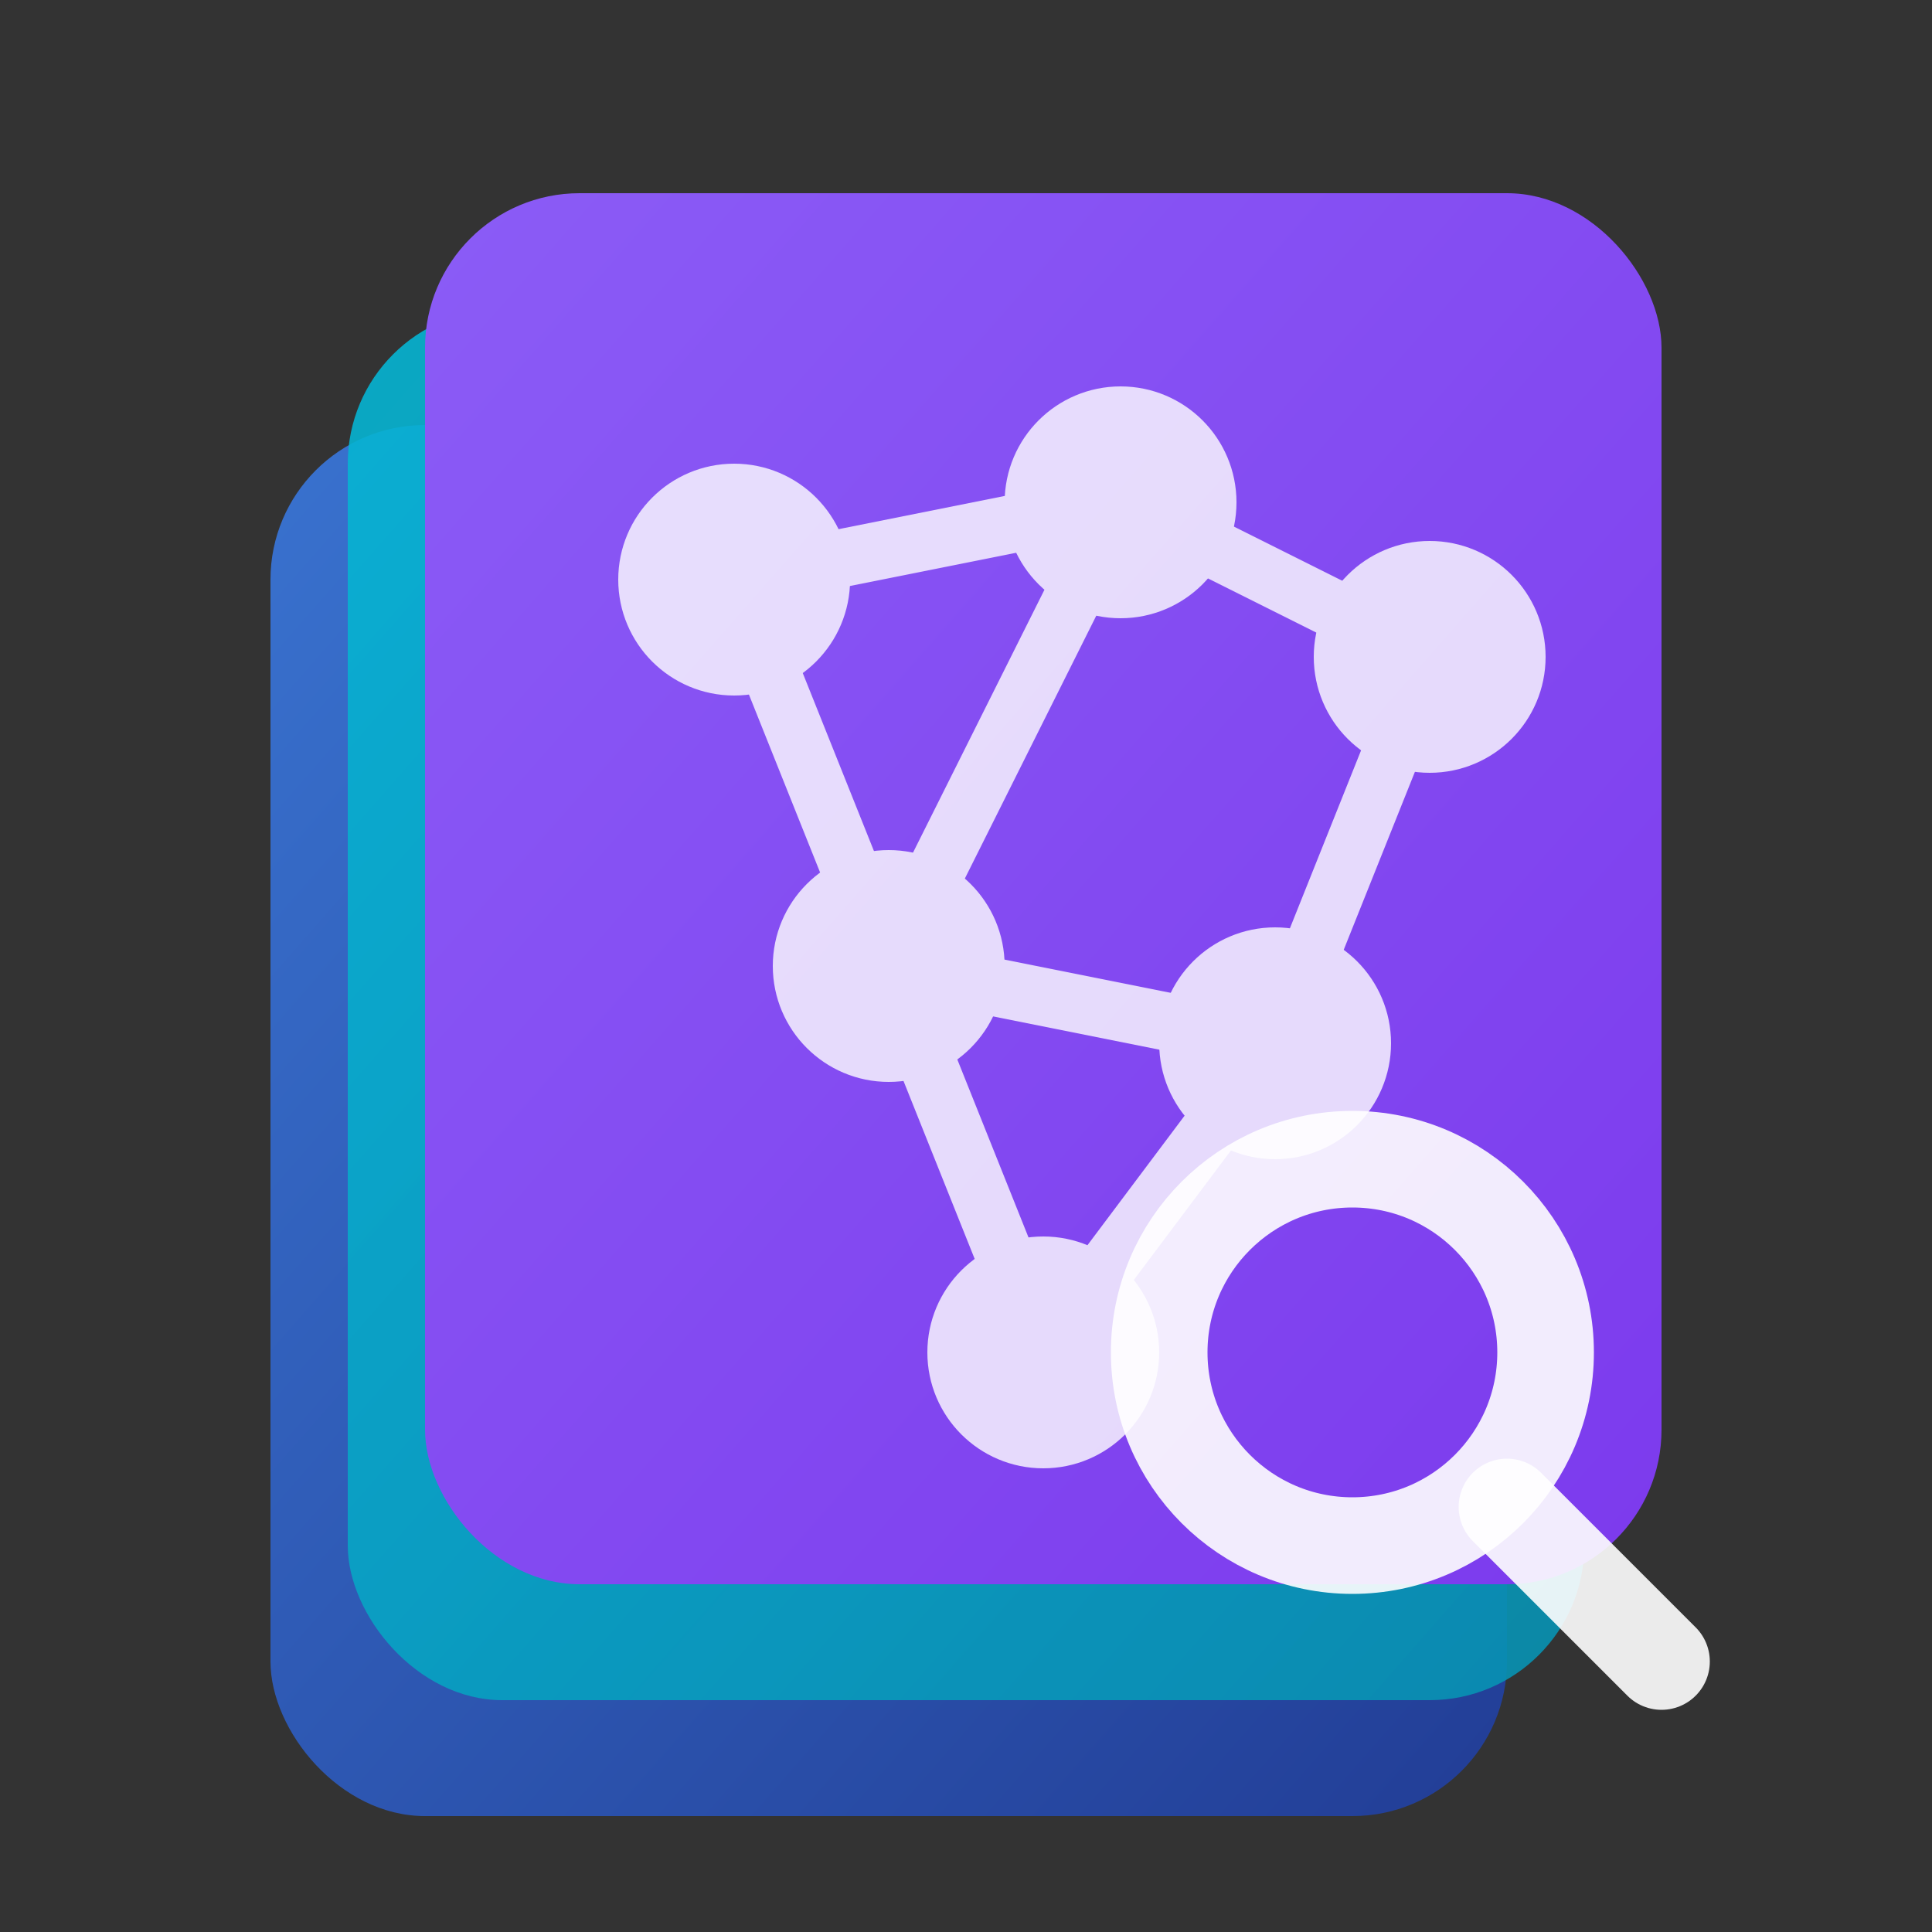 <svg viewBox="0 0 50 50" xmlns="http://www.w3.org/2000/svg">
  <rect x="0" y="0" width="50" height="50" fill="#333333" stroke="none"/>
  <defs>
    <!-- Gradient definitions -->
    <linearGradient id="primaryGrad" x1="0%" y1="0%" x2="100%" y2="100%">
      <stop offset="0%" style="stop-color:#3B82F6;stop-opacity:1" />
      <stop offset="100%" style="stop-color:#1E40AF;stop-opacity:1" />
    </linearGradient>
    
    <linearGradient id="secondaryGrad" x1="0%" y1="0%" x2="100%" y2="100%">
      <stop offset="0%" style="stop-color:#06B6D4;stop-opacity:1" />
      <stop offset="100%" style="stop-color:#0891B2;stop-opacity:1" />
    </linearGradient>
    
    <linearGradient id="accentGrad" x1="0%" y1="0%" x2="100%" y2="100%">
      <stop offset="0%" style="stop-color:#8B5CF6;stop-opacity:1" />
      <stop offset="100%" style="stop-color:#7C3AED;stop-opacity:1" />
    </linearGradient>
  </defs>
  
  <!-- Logo Icon -->
  <g transform="translate(5, 5)">
    <!-- Base document layers -->
    <rect x="2" y="6" width="32" height="36" rx="4" fill="url(#primaryGrad)" opacity="0.8"/>
    <rect x="4" y="3" width="32" height="36" rx="4" fill="url(#secondaryGrad)" opacity="0.9"/>
    <rect x="6" y="0" width="32" height="36" rx="4" fill="url(#accentGrad)"/>
    
    <!-- AI Neural network pattern -->
    <g stroke="#FFFFFF" stroke-width="2" fill="none" opacity="0.8">
      <!-- Connection nodes -->
      <circle cx="14" cy="10" r="2" fill="#FFFFFF"/>
      <circle cx="24" cy="8" r="2" fill="#FFFFFF"/>
      <circle cx="32" cy="12" r="2" fill="#FFFFFF"/>
      <circle cx="18" cy="20" r="2" fill="#FFFFFF"/>
      <circle cx="28" cy="22" r="2" fill="#FFFFFF"/>
      <circle cx="22" cy="30" r="2" fill="#FFFFFF"/>
      
      <!-- Neural connections -->
      <path d="M14 10 L24 8 L32 12" stroke-width="1.5"/>
      <path d="M14 10 L18 20 L28 22" stroke-width="1.5"/>
      <path d="M24 8 L18 20 L22 30" stroke-width="1.5"/>
      <path d="M32 12 L28 22 L22 30" stroke-width="1.5"/>
    </g>
    
    <!-- Search/lens element -->
    <circle cx="30" cy="30" r="5" stroke="#FFFFFF" stroke-width="2.5" fill="none" opacity="0.9"/>
    <path d="M34 34 L38 38" stroke="#FFFFFF" stroke-width="2.5" stroke-linecap="round" opacity="0.9"/>
  </g>
</svg>